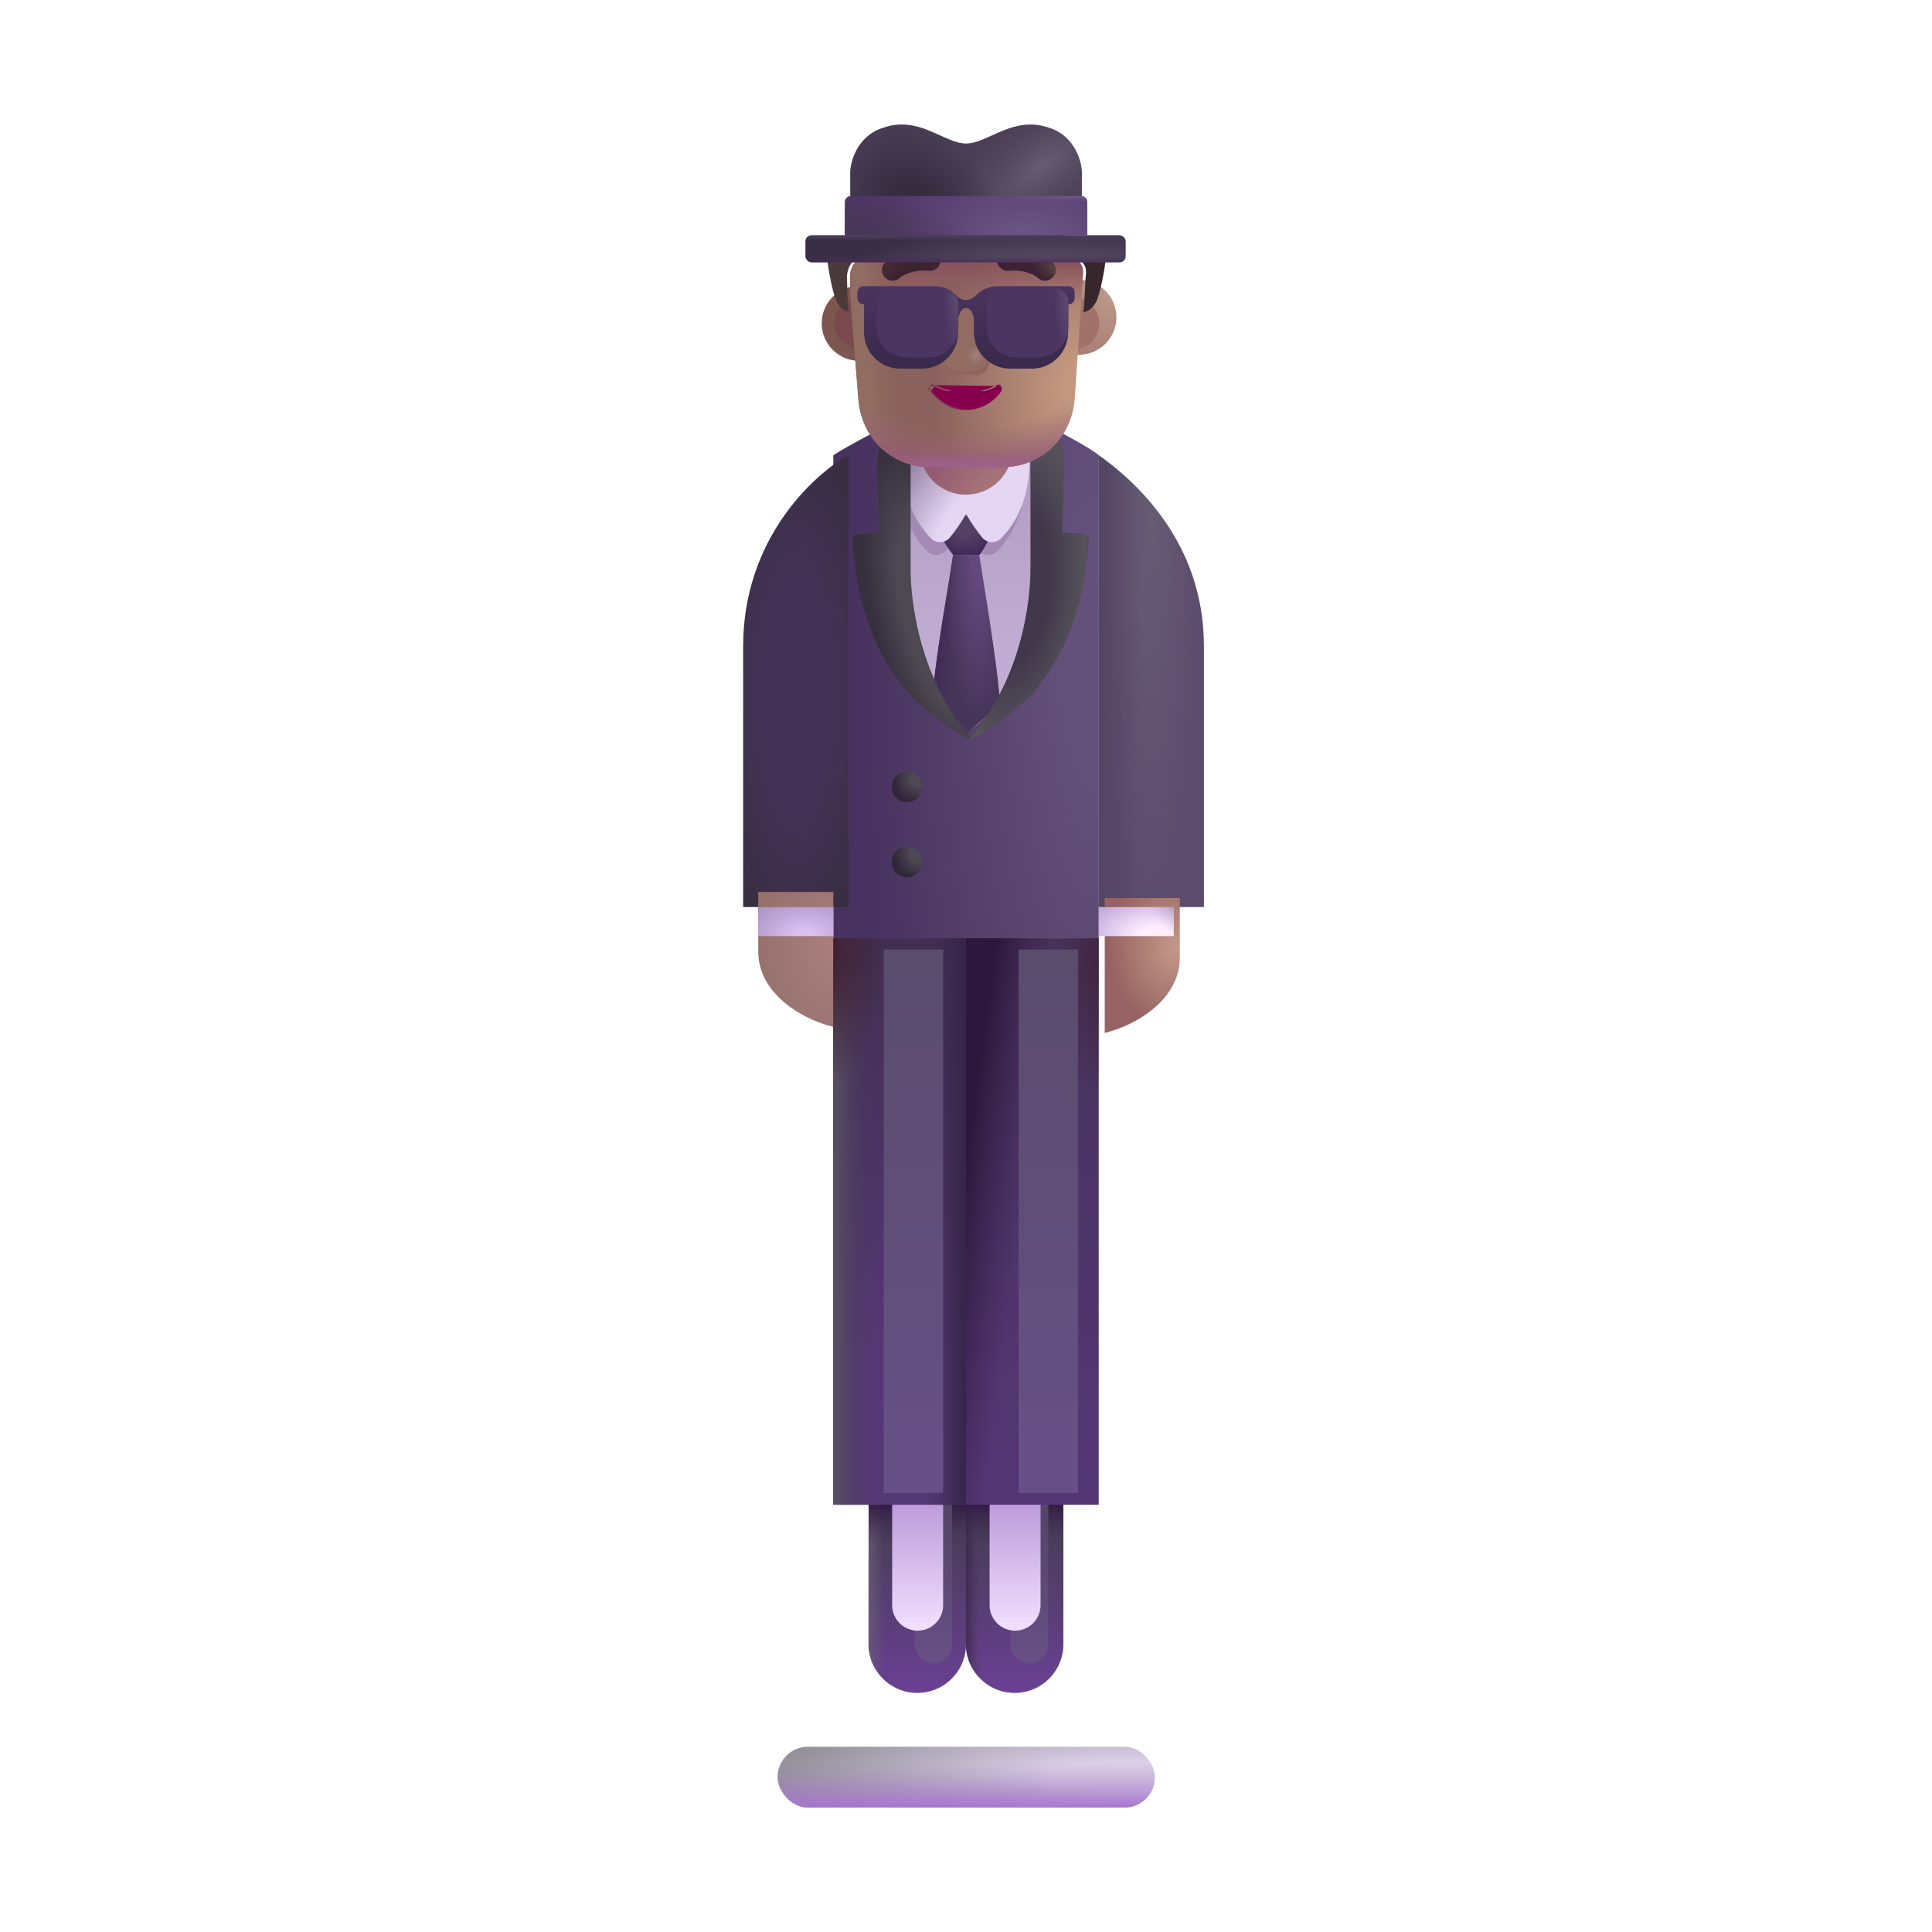 <svg fill="none" height="32" viewBox="0 0 32 32" width="32" xmlns="http://www.w3.org/2000/svg" xmlns:xlink="http://www.w3.org/1999/xlink"><filter id="a" color-interpolation-filters="sRGB" filterUnits="userSpaceOnUse" height="3.431" width="1.017" x="14.952" y="24.324"><feFlood flood-opacity="0" result="BackgroundImageFix"/><feBlend in="SourceGraphic" in2="BackgroundImageFix" mode="normal" result="shape"/><feGaussianBlur result="effect1_foregroundBlur_4002_681" stdDeviation=".1"/></filter><filter id="b" color-interpolation-filters="sRGB" filterUnits="userSpaceOnUse" height="3.431" width="1.025" x="16.538" y="24.324"><feFlood flood-opacity="0" result="BackgroundImageFix"/><feBlend in="SourceGraphic" in2="BackgroundImageFix" mode="normal" result="shape"/><feGaussianBlur result="effect1_foregroundBlur_4002_681" stdDeviation=".1"/></filter><filter id="c" color-interpolation-filters="sRGB" filterUnits="userSpaceOnUse" height=".808" width=".808" x="14.637" y="12.611"><feFlood flood-opacity="0" result="BackgroundImageFix"/><feColorMatrix in="SourceAlpha" result="hardAlpha" type="matrix" values="0 0 0 0 0 0 0 0 0 0 0 0 0 0 0 0 0 0 127 0"/><feOffset dx="-.1" dy=".1"/><feGaussianBlur stdDeviation=".075"/><feComposite in2="hardAlpha" operator="out"/><feColorMatrix type="matrix" values="0 0 0 0 0.267 0 0 0 0 0.165 0 0 0 0 0.357 0 0 0 1 0"/><feBlend in2="BackgroundImageFix" mode="normal" result="effect1_dropShadow_4002_681"/><feBlend in="SourceGraphic" in2="effect1_dropShadow_4002_681" mode="normal" result="shape"/><feColorMatrix in="SourceAlpha" result="hardAlpha" type="matrix" values="0 0 0 0 0 0 0 0 0 0 0 0 0 0 0 0 0 0 127 0"/><feOffset dx="-.02" dy=".02"/><feGaussianBlur stdDeviation=".025"/><feComposite in2="hardAlpha" k2="-1" k3="1" operator="arithmetic"/><feColorMatrix type="matrix" values="0 0 0 0 0.192 0 0 0 0 0.157 0 0 0 0 0.231 0 0 0 1 0"/><feBlend in2="shape" mode="normal" result="effect2_innerShadow_4002_681"/></filter><filter id="d" color-interpolation-filters="sRGB" filterUnits="userSpaceOnUse" height=".808" width=".808" x="14.637" y="13.853"><feFlood flood-opacity="0" result="BackgroundImageFix"/><feColorMatrix in="SourceAlpha" result="hardAlpha" type="matrix" values="0 0 0 0 0 0 0 0 0 0 0 0 0 0 0 0 0 0 127 0"/><feOffset dx="-.1" dy=".1"/><feGaussianBlur stdDeviation=".075"/><feComposite in2="hardAlpha" operator="out"/><feColorMatrix type="matrix" values="0 0 0 0 0.267 0 0 0 0 0.165 0 0 0 0 0.357 0 0 0 1 0"/><feBlend in2="BackgroundImageFix" mode="normal" result="effect1_dropShadow_4002_681"/><feBlend in="SourceGraphic" in2="effect1_dropShadow_4002_681" mode="normal" result="shape"/><feColorMatrix in="SourceAlpha" result="hardAlpha" type="matrix" values="0 0 0 0 0 0 0 0 0 0 0 0 0 0 0 0 0 0 127 0"/><feOffset dx="-.02" dy=".02"/><feGaussianBlur stdDeviation=".025"/><feComposite in2="hardAlpha" k2="-1" k3="1" operator="arithmetic"/><feColorMatrix type="matrix" values="0 0 0 0 0.192 0 0 0 0 0.157 0 0 0 0 0.231 0 0 0 1 0"/><feBlend in2="shape" mode="normal" result="effect2_innerShadow_4002_681"/></filter><filter id="e" color-interpolation-filters="sRGB" filterUnits="userSpaceOnUse" height="7.488" width="1.993" x="12.059" y="7.536"><feFlood flood-opacity="0" result="BackgroundImageFix"/><feBlend in="SourceGraphic" in2="BackgroundImageFix" mode="normal" result="shape"/><feColorMatrix in="SourceAlpha" result="hardAlpha" type="matrix" values="0 0 0 0 0 0 0 0 0 0 0 0 0 0 0 0 0 0 127 0"/><feOffset dx=".25"/><feGaussianBlur stdDeviation=".25"/><feComposite in2="hardAlpha" k2="-1" k3="1" operator="arithmetic"/><feColorMatrix type="matrix" values="0 0 0 0 0.341 0 0 0 0 0.314 0 0 0 0 0.369 0 0 0 1 0"/><feBlend in2="shape" mode="normal" result="effect1_innerShadow_4002_681"/></filter><filter id="f" color-interpolation-filters="sRGB" filterUnits="userSpaceOnUse" height="2.384" width="1.343" x="18.198" y="14.874"><feFlood flood-opacity="0" result="BackgroundImageFix"/><feBlend in="SourceGraphic" in2="BackgroundImageFix" mode="normal" result="shape"/><feColorMatrix in="SourceAlpha" result="hardAlpha" type="matrix" values="0 0 0 0 0 0 0 0 0 0 0 0 0 0 0 0 0 0 127 0"/><feOffset dx=".1" dy="-.15"/><feGaussianBlur stdDeviation=".175"/><feComposite in2="hardAlpha" k2="-1" k3="1" operator="arithmetic"/><feColorMatrix type="matrix" values="0 0 0 0 0.627 0 0 0 0 0.373 0 0 0 0 0.545 0 0 0 1 0"/><feBlend in2="shape" mode="normal" result="effect1_innerShadow_4002_681"/></filter><filter id="g" color-interpolation-filters="sRGB" filterUnits="userSpaceOnUse" height="2.484" width="1.243" x="12.559" y="14.774"><feFlood flood-opacity="0" result="BackgroundImageFix"/><feBlend in="SourceGraphic" in2="BackgroundImageFix" mode="normal" result="shape"/><feColorMatrix in="SourceAlpha" result="hardAlpha" type="matrix" values="0 0 0 0 0 0 0 0 0 0 0 0 0 0 0 0 0 0 127 0"/><feOffset dy="-.25"/><feGaussianBlur stdDeviation=".25"/><feComposite in2="hardAlpha" k2="-1" k3="1" operator="arithmetic"/><feColorMatrix type="matrix" values="0 0 0 0 0.596 0 0 0 0 0.349 0 0 0 0 0.557 0 0 0 1 0"/><feBlend in2="shape" mode="normal" result="effect1_innerShadow_4002_681"/></filter><filter id="h" color-interpolation-filters="sRGB" filterUnits="userSpaceOnUse" height="1.975" width="2.609" x="14.632" y="7.468"><feFlood flood-opacity="0" result="BackgroundImageFix"/><feBlend in="SourceGraphic" in2="BackgroundImageFix" mode="normal" result="shape"/><feGaussianBlur result="effect1_foregroundBlur_4002_681" stdDeviation=".125"/></filter><filter id="i" color-interpolation-filters="sRGB" filterUnits="userSpaceOnUse" height="1.525" width="2.109" x="14.946" y="7.506"><feFlood flood-opacity="0" result="BackgroundImageFix"/><feBlend in="SourceGraphic" in2="BackgroundImageFix" mode="normal" result="shape"/><feColorMatrix in="SourceAlpha" result="hardAlpha" type="matrix" values="0 0 0 0 0 0 0 0 0 0 0 0 0 0 0 0 0 0 127 0"/><feOffset dy="-.05"/><feGaussianBlur stdDeviation=".075"/><feComposite in2="hardAlpha" k2="-1" k3="1" operator="arithmetic"/><feColorMatrix type="matrix" values="0 0 0 0 0.706 0 0 0 0 0.596 0 0 0 0 0.816 0 0 0 1 0"/><feBlend in2="shape" mode="normal" result="effect1_innerShadow_4002_681"/></filter><filter id="j" color-interpolation-filters="sRGB" filterUnits="userSpaceOnUse" height="5.1" width="2.082" x="14.019" y="7.155"><feFlood flood-opacity="0" result="BackgroundImageFix"/><feBlend in="SourceGraphic" in2="BackgroundImageFix" mode="normal" result="shape"/><feColorMatrix in="SourceAlpha" result="hardAlpha" type="matrix" values="0 0 0 0 0 0 0 0 0 0 0 0 0 0 0 0 0 0 127 0"/><feOffset dx=".1" dy=".1"/><feGaussianBlur stdDeviation=".15"/><feComposite in2="hardAlpha" k2="-1" k3="1" operator="arithmetic"/><feColorMatrix type="matrix" values="0 0 0 0 0.204 0 0 0 0 0.125 0 0 0 0 0.267 0 0 0 1 0"/><feBlend in2="shape" mode="normal" result="effect1_innerShadow_4002_681"/></filter><filter id="k" color-interpolation-filters="sRGB" filterUnits="userSpaceOnUse" height="5.1" width="2.232" x="15.9" y="7.155"><feFlood flood-opacity="0" result="BackgroundImageFix"/><feBlend in="SourceGraphic" in2="BackgroundImageFix" mode="normal" result="shape"/><feColorMatrix in="SourceAlpha" result="hardAlpha" type="matrix" values="0 0 0 0 0 0 0 0 0 0 0 0 0 0 0 0 0 0 127 0"/><feOffset dx=".15"/><feGaussianBlur stdDeviation=".15"/><feComposite in2="hardAlpha" k2="-1" k3="1" operator="arithmetic"/><feColorMatrix type="matrix" values="0 0 0 0 0.204 0 0 0 0 0.169 0 0 0 0 0.235 0 0 0 1 0"/><feBlend in2="shape" mode="normal" result="effect1_innerShadow_4002_681"/><feColorMatrix in="SourceAlpha" result="hardAlpha" type="matrix" values="0 0 0 0 0 0 0 0 0 0 0 0 0 0 0 0 0 0 127 0"/><feOffset dx="-.1" dy=".1"/><feGaussianBlur stdDeviation=".125"/><feComposite in2="hardAlpha" k2="-1" k3="1" operator="arithmetic"/><feColorMatrix type="matrix" values="0 0 0 0 0.196 0 0 0 0 0.153 0 0 0 0 0.247 0 0 0 1 0"/><feBlend in2="effect1_innerShadow_4002_681" mode="normal" result="effect2_innerShadow_4002_681"/></filter><filter id="l" color-interpolation-filters="sRGB" filterUnits="userSpaceOnUse" height="1.244" width="1.244" x="13.615" y="4.733"><feFlood flood-opacity="0" result="BackgroundImageFix"/><feBlend in="SourceGraphic" in2="BackgroundImageFix" mode="normal" result="shape"/><feGaussianBlur result="effect1_foregroundBlur_4002_681" stdDeviation=".1"/></filter><filter id="m" color-interpolation-filters="sRGB" filterUnits="userSpaceOnUse" height="1.342" width="1.342" x="17.149" y="4.634"><feFlood flood-opacity="0" result="BackgroundImageFix"/><feBlend in="SourceGraphic" in2="BackgroundImageFix" mode="normal" result="shape"/><feColorMatrix in="SourceAlpha" result="hardAlpha" type="matrix" values="0 0 0 0 0 0 0 0 0 0 0 0 0 0 0 0 0 0 127 0"/><feOffset dx=".1" dy="-.1"/><feGaussianBlur stdDeviation=".1"/><feComposite in2="hardAlpha" k2="-1" k3="1" operator="arithmetic"/><feColorMatrix type="matrix" values="0 0 0 0 0.627 0 0 0 0 0.42 0 0 0 0 0.459 0 0 0 1 0"/><feBlend in2="shape" mode="normal" result="effect1_innerShadow_4002_681"/></filter><filter id="n" color-interpolation-filters="sRGB" filterUnits="userSpaceOnUse" height="1.178" width="1.178" x="17.181" y="4.766"><feFlood flood-opacity="0" result="BackgroundImageFix"/><feBlend in="SourceGraphic" in2="BackgroundImageFix" mode="normal" result="shape"/><feGaussianBlur result="effect1_foregroundBlur_4002_681" stdDeviation=".075"/></filter><filter id="o" color-interpolation-filters="sRGB" filterUnits="userSpaceOnUse" height=".892" width=".541" x="13.697" y="4.275"><feFlood flood-opacity="0" result="BackgroundImageFix"/><feBlend in="SourceGraphic" in2="BackgroundImageFix" mode="normal" result="shape"/><feColorMatrix in="SourceAlpha" result="hardAlpha" type="matrix" values="0 0 0 0 0 0 0 0 0 0 0 0 0 0 0 0 0 0 127 0"/><feOffset dx="-.05"/><feGaussianBlur stdDeviation=".075"/><feComposite in2="hardAlpha" k2="-1" k3="1" operator="arithmetic"/><feColorMatrix type="matrix" values="0 0 0 0 0.2 0 0 0 0 0.071 0 0 0 0 0.216 0 0 0 1 0"/><feBlend in2="shape" mode="normal" result="effect1_innerShadow_4002_681"/></filter><filter id="p" color-interpolation-filters="sRGB" filterUnits="userSpaceOnUse" height=".894" width=".521" x="17.798" y="4.275"><feFlood flood-opacity="0" result="BackgroundImageFix"/><feBlend in="SourceGraphic" in2="BackgroundImageFix" mode="normal" result="shape"/><feColorMatrix in="SourceAlpha" result="hardAlpha" type="matrix" values="0 0 0 0 0 0 0 0 0 0 0 0 0 0 0 0 0 0 127 0"/><feOffset dx=".05"/><feGaussianBlur stdDeviation=".075"/><feComposite in2="hardAlpha" k2="-1" k3="1" operator="arithmetic"/><feColorMatrix type="matrix" values="0 0 0 0 0.212 0 0 0 0 0.09 0 0 0 0 0.22 0 0 0 1 0"/><feBlend in2="shape" mode="normal" result="effect1_innerShadow_4002_681"/></filter><filter id="q" color-interpolation-filters="sRGB" filterUnits="userSpaceOnUse" height="1.691" width="1.289" x="15.353" y="4.769"><feFlood flood-opacity="0" result="BackgroundImageFix"/><feBlend in="SourceGraphic" in2="BackgroundImageFix" mode="normal" result="shape"/><feGaussianBlur result="effect1_foregroundBlur_4002_681" stdDeviation=".125"/></filter><filter id="r" color-interpolation-filters="sRGB" filterUnits="userSpaceOnUse" height=".57" width="1.018" x="16.467" y="4.13"><feFlood flood-opacity="0" result="BackgroundImageFix"/><feBlend in="SourceGraphic" in2="BackgroundImageFix" mode="normal" result="shape"/><feColorMatrix in="SourceAlpha" result="hardAlpha" type="matrix" values="0 0 0 0 0 0 0 0 0 0 0 0 0 0 0 0 0 0 127 0"/><feOffset dx=".05" dy="-.05"/><feGaussianBlur stdDeviation=".05"/><feComposite in2="hardAlpha" k2="-1" k3="1" operator="arithmetic"/><feColorMatrix type="matrix" values="0 0 0 0 0.224 0 0 0 0 0.098 0 0 0 0 0.192 0 0 0 1 0"/><feBlend in2="shape" mode="normal" result="effect1_innerShadow_4002_681"/></filter><filter id="s" color-interpolation-filters="sRGB" filterUnits="userSpaceOnUse" height=".57" width="1.018" x="14.559" y="4.13"><feFlood flood-opacity="0" result="BackgroundImageFix"/><feBlend in="SourceGraphic" in2="BackgroundImageFix" mode="normal" result="shape"/><feColorMatrix in="SourceAlpha" result="hardAlpha" type="matrix" values="0 0 0 0 0 0 0 0 0 0 0 0 0 0 0 0 0 0 127 0"/><feOffset dx=".05" dy="-.05"/><feGaussianBlur stdDeviation=".05"/><feComposite in2="hardAlpha" k2="-1" k3="1" operator="arithmetic"/><feColorMatrix type="matrix" values="0 0 0 0 0.235 0 0 0 0 0.11 0 0 0 0 0.204 0 0 0 1 0"/><feBlend in2="shape" mode="normal" result="effect1_innerShadow_4002_681"/></filter><filter id="t" color-interpolation-filters="sRGB" filterUnits="userSpaceOnUse" height="1.366" width="3.598" x="14.202" y="4.74"><feFlood flood-opacity="0" result="BackgroundImageFix"/><feBlend in="SourceGraphic" in2="BackgroundImageFix" mode="normal" result="shape"/><feColorMatrix in="SourceAlpha" result="hardAlpha" type="matrix" values="0 0 0 0 0 0 0 0 0 0 0 0 0 0 0 0 0 0 127 0"/><feOffset/><feGaussianBlur stdDeviation=".05"/><feComposite in2="hardAlpha" k2="-1" k3="1" operator="arithmetic"/><feColorMatrix type="matrix" values="0 0 0 0 0.196 0 0 0 0 0.137 0 0 0 0 0.251 0 0 0 1 0"/><feBlend in2="shape" mode="normal" result="effect1_innerShadow_4002_681"/></filter><filter id="u" color-interpolation-filters="sRGB" filterUnits="userSpaceOnUse" height="1.26" width="1.455" x="14.418" y="4.76"><feFlood flood-opacity="0" result="BackgroundImageFix"/><feBlend in="SourceGraphic" in2="BackgroundImageFix" mode="normal" result="shape"/><feColorMatrix in="SourceAlpha" result="hardAlpha" type="matrix" values="0 0 0 0 0 0 0 0 0 0 0 0 0 0 0 0 0 0 127 0"/><feOffset dx=".1" dy="-.1"/><feGaussianBlur stdDeviation=".15"/><feComposite in2="hardAlpha" k2="-1" k3="1" operator="arithmetic"/><feColorMatrix type="matrix" values="0 0 0 0 0.2 0 0 0 0 0.106 0 0 0 0 0.286 0 0 0 1 0"/><feBlend in2="shape" mode="normal" result="effect1_innerShadow_4002_681"/></filter><filter id="v" color-interpolation-filters="sRGB" filterUnits="userSpaceOnUse" height="1.26" width="1.455" x="16.238" y="4.76"><feFlood flood-opacity="0" result="BackgroundImageFix"/><feBlend in="SourceGraphic" in2="BackgroundImageFix" mode="normal" result="shape"/><feColorMatrix in="SourceAlpha" result="hardAlpha" type="matrix" values="0 0 0 0 0 0 0 0 0 0 0 0 0 0 0 0 0 0 127 0"/><feOffset dx=".1" dy="-.1"/><feGaussianBlur stdDeviation=".15"/><feComposite in2="hardAlpha" k2="-1" k3="1" operator="arithmetic"/><feColorMatrix type="matrix" values="0 0 0 0 0.2 0 0 0 0 0.106 0 0 0 0 0.286 0 0 0 1 0"/><feBlend in2="shape" mode="normal" result="effect1_innerShadow_4002_681"/></filter><filter id="w" color-interpolation-filters="sRGB" filterUnits="userSpaceOnUse" height="10.3" width="2.284" x="13.987" y="15.078"><feFlood flood-opacity="0" result="BackgroundImageFix"/><feBlend in="SourceGraphic" in2="BackgroundImageFix" mode="normal" result="shape"/><feGaussianBlur result="effect1_foregroundBlur_4002_681" stdDeviation=".325"/></filter><filter id="x" color-interpolation-filters="sRGB" filterUnits="userSpaceOnUse" height="10.3" width="2.284" x="16.221" y="15.078"><feFlood flood-opacity="0" result="BackgroundImageFix"/><feBlend in="SourceGraphic" in2="BackgroundImageFix" mode="normal" result="shape"/><feGaussianBlur result="effect1_foregroundBlur_4002_681" stdDeviation=".325"/></filter><linearGradient id="y"><stop offset="0" stop-color="#4a3d5b"/><stop offset="1" stop-color="#6a3f95"/></linearGradient><linearGradient id="z" gradientUnits="userSpaceOnUse" x1="15.193" x2="15.193" xlink:href="#y" y1="25.493" y2="28.04"/><linearGradient id="A" gradientUnits="userSpaceOnUse" x1="14.301" x2="14.645" y1="25.899" y2="25.899"><stop offset="0" stop-color="#685f73"/><stop offset="1" stop-color="#685f73" stop-opacity="0"/></linearGradient><linearGradient id="B"><stop offset="0" stop-color="#2d163c"/><stop offset="1" stop-color="#422f57" stop-opacity="0"/></linearGradient><linearGradient id="C" gradientUnits="userSpaceOnUse" x1="15.193" x2="15.193" xlink:href="#B" y1="24.845" y2="25.587"/><linearGradient id="D"><stop offset=".196" stop-color="#544568"/><stop offset="1" stop-color="#675086"/></linearGradient><linearGradient id="E" gradientUnits="userSpaceOnUse" x1="15.461" x2="15.461" xlink:href="#D" y1="24.524" y2="27.556"/><linearGradient id="F"><stop offset="0" stop-color="#b998d9"/><stop offset="1" stop-color="#f3e0ff"/></linearGradient><linearGradient id="G" gradientUnits="userSpaceOnUse" x1="15.199" x2="15.199" xlink:href="#F" y1="24.79" y2="27.009"/><linearGradient id="H" gradientUnits="userSpaceOnUse" x1="16.807" x2="16.807" xlink:href="#y" y1="25.493" y2="28.04"/><linearGradient id="I" gradientUnits="userSpaceOnUse" x1="15.914" x2="16.258" y1="25.899" y2="25.899"><stop offset="0" stop-color="#311943"/><stop offset="1" stop-color="#4c3f5d" stop-opacity="0"/></linearGradient><linearGradient id="J" gradientUnits="userSpaceOnUse" x1="16.807" x2="16.807" xlink:href="#B" y1="24.845" y2="25.587"/><linearGradient id="K" gradientUnits="userSpaceOnUse" x1="17.051" x2="17.051" xlink:href="#D" y1="24.524" y2="27.556"/><linearGradient id="L" gradientUnits="userSpaceOnUse" x1="16.813" x2="16.813" xlink:href="#F" y1="24.79" y2="27.009"/><radialGradient id="M" cx="0" cy="0" gradientTransform="matrix(-3.937 0 0 -14.215 18.198 10.649)" gradientUnits="userSpaceOnUse" r="1"><stop offset=".129" stop-color="#64517b"/><stop offset="1" stop-color="#48325f"/></radialGradient><linearGradient id="N" gradientUnits="userSpaceOnUse" x1="16.047" x2="16.047" y1="8.384" y2="10.759"><stop offset="0" stop-color="#b59fc5"/><stop offset="1" stop-color="#c1add3"/></linearGradient><linearGradient id="O"><stop offset=".271" stop-color="#4e4a54"/><stop offset=".844" stop-color="#31273b"/></linearGradient><radialGradient id="P" cx="0" cy="0" gradientTransform="matrix(-.391 .34 -.319 -.366 15.348 12.755)" gradientUnits="userSpaceOnUse" r="1" xlink:href="#O"/><radialGradient id="Q" cx="0" cy="0" gradientTransform="matrix(-.391 .34 -.319 -.366 15.348 13.997)" gradientUnits="userSpaceOnUse" r="1" xlink:href="#O"/><radialGradient id="R" cx="0" cy="0" gradientTransform="matrix(0 5.406 -1.704 0 12.93 11.462)" gradientUnits="userSpaceOnUse" r="1"><stop offset=".378" stop-color="#423255"/><stop offset="1" stop-color="#332c38"/></radialGradient><radialGradient id="S" cx="0" cy="0" gradientTransform="matrix(0 6.844 -.872 0 19.07 8.587)" gradientUnits="userSpaceOnUse" r="1"><stop offset="0" stop-color="#675c73"/><stop offset="1" stop-color="#5b4b6d"/></radialGradient><linearGradient id="T" gradientUnits="userSpaceOnUse" x1="17.912" x2="18.864" y1="12.068" y2="12.068"><stop offset="0" stop-color="#50445d"/><stop offset="1" stop-color="#50445d" stop-opacity="0"/></linearGradient><radialGradient id="U" cx="0" cy="0" gradientTransform="matrix(0 1.797 -1.453 0 19.356 15.852)" gradientUnits="userSpaceOnUse" r="1"><stop offset="0" stop-color="#c49887"/><stop offset=".759" stop-color="#956363"/></radialGradient><radialGradient id="V" cx="0" cy="0" gradientTransform="matrix(-1.243 0 0 -1.641 13.802 16.024)" gradientUnits="userSpaceOnUse" r="1"><stop offset=".067" stop-color="#a77e7d"/><stop offset="1" stop-color="#96726d"/></radialGradient><radialGradient id="W" cx="0" cy="0" gradientTransform="matrix(0 -.715 1.281 0 19.137 15.505)" gradientUnits="userSpaceOnUse" r="1"><stop offset=".202" stop-color="#ffefff"/><stop offset="1" stop-color="#bfa3d9"/></radialGradient><linearGradient id="X" gradientUnits="userSpaceOnUse" x1="19.535" x2="19.215" y1="14.931" y2="15.345"><stop offset=".265" stop-color="#b4a3c5"/><stop offset="1" stop-color="#e7d4fa" stop-opacity="0"/></linearGradient><radialGradient id="Y" cx="0" cy="0" gradientTransform="matrix(0 -.684 1.058 0 13.332 15.505)" gradientUnits="userSpaceOnUse" r="1"><stop offset=".145" stop-color="#dac0f3"/><stop offset="1" stop-color="#aa92c2"/></radialGradient><linearGradient id="Z" gradientUnits="userSpaceOnUse" x1="14.901" x2="14.901" y1="15.54" y2="22.399"><stop offset="0" stop-color="#423053"/><stop offset="1" stop-color="#543873"/></linearGradient><linearGradient id="aa" gradientUnits="userSpaceOnUse" x1="13.802" x2="14.418" y1="20.806" y2="20.806"><stop offset="0" stop-color="#595163"/><stop offset="1" stop-color="#473857" stop-opacity="0"/></linearGradient><radialGradient id="ab" cx="0" cy="0" gradientTransform="matrix(1.156 0 0 2.484 13.543 15.54)" gradientUnits="userSpaceOnUse" r="1"><stop offset=".23" stop-color="#3e2031"/><stop offset="1" stop-color="#3e2031" stop-opacity="0"/></radialGradient><linearGradient id="ac" gradientUnits="userSpaceOnUse" x1="16" x2="15.371" y1="18.29" y2="18.29"><stop offset="0" stop-color="#362549"/><stop offset="1" stop-color="#362549" stop-opacity="0"/></linearGradient><linearGradient id="ad" gradientUnits="userSpaceOnUse" x1="17.099" x2="17.099" y1="15.54" y2="24.923"><stop offset="0" stop-color="#47345c"/><stop offset="1" stop-color="#543675"/></linearGradient><radialGradient id="ae" cx="0" cy="0" gradientTransform="matrix(-.906 0 0 -2.393 18.387 15.946)" gradientUnits="userSpaceOnUse" r="1"><stop offset=".02" stop-color="#402339"/><stop offset="1" stop-color="#402339" stop-opacity="0"/></radialGradient><linearGradient id="af" gradientUnits="userSpaceOnUse" x1="15.793" x2="16.84" y1="20.79" y2="20.931"><stop offset="0" stop-color="#2c183c"/><stop offset="1" stop-color="#3e2353" stop-opacity="0"/></linearGradient><radialGradient id="ag" cx="0" cy="0" gradientTransform="matrix(-5.859 0 0 -1.145 18.824 29.435)" gradientUnits="userSpaceOnUse" r="1"><stop offset=".24" stop-color="#dbcfe8"/><stop offset="1" stop-color="#96929b"/></radialGradient><linearGradient id="ah" gradientUnits="userSpaceOnUse" x1="16.004" x2="16.004" y1="30.056" y2="29.212"><stop offset=".083" stop-color="#a870d4"/><stop offset="1" stop-color="#a189b8" stop-opacity="0"/></linearGradient><radialGradient id="ai" cx="0" cy="0" gradientTransform="matrix(0 .496 -.48 0 15.992 8.696)" gradientUnits="userSpaceOnUse" r="1"><stop offset=".394" stop-color="#534063"/><stop offset="1" stop-color="#43295a"/></radialGradient><radialGradient id="aj" cx="0" cy="0" gradientTransform="matrix(0 2.789 -.585 0 16.212 9.192)" gradientUnits="userSpaceOnUse" r="1"><stop offset=".174" stop-color="#63477d"/><stop offset="1" stop-color="#473559"/></radialGradient><linearGradient id="ak" gradientUnits="userSpaceOnUse" x1="15.582" x2="15.801" y1="10.149" y2="10.157"><stop offset="0" stop-color="#412c57"/><stop offset="1" stop-color="#412c57" stop-opacity="0"/></linearGradient><radialGradient id="al" cx="0" cy="0" gradientTransform="matrix(-1.469 -1.475 2.109 -2.101 16.668 9.03)" gradientUnits="userSpaceOnUse" r="1"><stop offset=".495" stop-color="#e5d6f4"/><stop offset="1" stop-color="#927fa2"/></radialGradient><radialGradient id="am" cx="0" cy="0" gradientTransform="matrix(-.7 -.712 .943 -.928 16.468 8.134)" gradientUnits="userSpaceOnUse" r="1"><stop offset="0" stop-color="#a87979"/><stop offset="1" stop-color="#955b70"/></radialGradient><radialGradient id="an" cx="0" cy="0" gradientTransform="matrix(-1.016 .266 -.736 -2.813 15.449 10.118)" gradientUnits="userSpaceOnUse" r="1"><stop offset=".546" stop-color="#4d4852"/><stop offset="1" stop-color="#37303e"/></radialGradient><radialGradient id="ao" cx="0" cy="0" gradientTransform="matrix(1.125 .135 -.3 2.5 16.746 9.655)" gradientUnits="userSpaceOnUse" r="1"><stop offset=".496" stop-color="#55525a" stop-opacity="0"/><stop offset="1" stop-color="#55525a"/></radialGradient><radialGradient id="ap" cx="0" cy="0" gradientTransform="matrix(-.507 1.035 -1.035 -.507 18.277 4.941)" gradientUnits="userSpaceOnUse" r="1"><stop offset="0" stop-color="#ba9a88"/><stop offset="1" stop-color="#aa7d75"/></radialGradient><radialGradient id="aq" cx="0" cy="0" gradientTransform="matrix(-2.442 0 0 -3.386 17.938 6.446)" gradientUnits="userSpaceOnUse" r="1"><stop offset=".127" stop-color="#c2987f"/><stop offset="1" stop-color="#8b625d"/></radialGradient><linearGradient id="ar" gradientUnits="userSpaceOnUse" x1="16.008" x2="16.008" y1="4.306" y2="5.103"><stop offset="0" stop-color="#86515a"/><stop offset="1" stop-color="#915f68" stop-opacity="0"/></linearGradient><linearGradient id="as" gradientUnits="userSpaceOnUse" x1="14.214" x2="15.027" y1="6.144" y2="6.097"><stop offset=".214" stop-color="#916d61"/><stop offset="1" stop-color="#8a615c" stop-opacity="0"/></linearGradient><radialGradient id="at" cx="0" cy="0" gradientTransform="matrix(0 2.458 -3.687 0 16.008 5.394)" gradientUnits="userSpaceOnUse" r="1"><stop offset=".693" stop-color="#9d6874" stop-opacity="0"/><stop offset="1" stop-color="#93567e"/></radialGradient><radialGradient id="au" cx="0" cy="0" gradientTransform="matrix(0 -.242 2.394 0 16.008 7.737)" gradientUnits="userSpaceOnUse" r="1"><stop offset=".198" stop-color="#9c6188"/><stop offset="1" stop-color="#9c647f" stop-opacity="0"/></radialGradient><radialGradient id="av" cx="0" cy="0" gradientTransform="matrix(-.141 -.059 .063 -.152 16.16 5.882)" gradientUnits="userSpaceOnUse" r="1"><stop offset="0" stop-color="#a2807a"/><stop offset="1" stop-color="#926c63"/></radialGradient><radialGradient id="aw" cx="0" cy="0" gradientTransform="matrix(.121 -.203 .609 .363 15.472 6.675)" gradientUnits="userSpaceOnUse" r="1"><stop offset="0" stop-color="#816361"/><stop offset="1" stop-color="#816361" stop-opacity="0"/></radialGradient><radialGradient id="ax" cx="0" cy="0" gradientTransform="matrix(-.4 -.203 .11 -.217 17.435 4.501)" gradientUnits="userSpaceOnUse" r="1"><stop offset="0" stop-color="#594343"/><stop offset="1" stop-color="#594343" stop-opacity="0"/></radialGradient><radialGradient id="ay" cx="0" cy="0" gradientTransform="matrix(.4 -.203 .11 .217 14.559 4.501)" gradientUnits="userSpaceOnUse" r="1"><stop offset="0" stop-color="#452c34"/><stop offset="1" stop-color="#452c34" stop-opacity="0"/></radialGradient><linearGradient id="az" gradientUnits="userSpaceOnUse" x1="16.001" x2="16.001" y1="4.74" y2="6.106"><stop offset="0" stop-color="#4b345e"/><stop offset="1" stop-color="#39294a"/></linearGradient><linearGradient id="aA"><stop offset=".173" stop-color="#5b496d"/><stop offset="1" stop-color="#5b496d" stop-opacity="0"/></linearGradient><radialGradient id="aB" cx="0" cy="0" gradientTransform="matrix(0 1.133 -.247 0 15.773 4.946)" gradientUnits="userSpaceOnUse" r="1" xlink:href="#aA"/><radialGradient id="aC" cx="0" cy="0" gradientTransform="matrix(0 1.133 -.247 0 17.594 4.946)" gradientUnits="userSpaceOnUse" r="1" xlink:href="#aA"/><radialGradient id="aD" cx="0" cy="0" gradientTransform="matrix(-2.008 1.508 -.686 -.913 17.254 2.751)" gradientUnits="userSpaceOnUse" r="1"><stop offset="0" stop-color="#675d72"/><stop offset=".77" stop-color="#52495e" stop-opacity="0"/></radialGradient><radialGradient id="aE" cx="0" cy="0" gradientTransform="matrix(-.852 -1.434 1.149 -.682 15.129 3.544)" gradientUnits="userSpaceOnUse" r="1"><stop offset=".297" stop-color="#362c40"/><stop offset="1" stop-color="#362c40" stop-opacity="0"/></radialGradient><radialGradient id="aF" cx="0" cy="0" gradientTransform="matrix(0 -1.297 2.453 0 16.981 3.899)" gradientUnits="userSpaceOnUse" r="1"><stop offset="0" stop-color="#6c5785"/><stop offset="1" stop-color="#53386c"/></radialGradient><radialGradient id="aG" cx="0" cy="0" gradientTransform="matrix(-1.903 0 0 -.109 18.008 3.247)" gradientUnits="userSpaceOnUse" r="1"><stop offset="0" stop-color="#74608b"/><stop offset="1" stop-color="#634c7c" stop-opacity="0"/></radialGradient><radialGradient id="aH" cx="0" cy="0" gradientTransform="matrix(.484 -1.094 2.424 1.074 14.332 4.118)" gradientUnits="userSpaceOnUse" r="1"><stop offset="0" stop-color="#453752"/><stop offset="1" stop-color="#453752" stop-opacity="0"/></radialGradient><radialGradient id="aI" cx="0" cy="0" gradientTransform="matrix(0 -.773 3.422 0 17.34 4.532)" gradientUnits="userSpaceOnUse" r="1"><stop offset=".207" stop-color="#584e64"/><stop offset="1" stop-color="#3a2e46"/></radialGradient><linearGradient id="aJ" gradientUnits="userSpaceOnUse" x1="16.496" x2="16.496" y1="4.376" y2="4.243"><stop offset="0" stop-color="#4a295c"/><stop offset="1" stop-color="#4a295c" stop-opacity="0"/></linearGradient><linearGradient id="aK" gradientUnits="userSpaceOnUse" x1="16.785" x2="16.785" y1="3.853" y2="3.985"><stop offset=".464" stop-color="#4a3d57"/><stop offset="1" stop-color="#4a3d57" stop-opacity="0"/></linearGradient><linearGradient id="aL"><stop offset="0" stop-color="#675087"/><stop offset="1" stop-color="#594c6c"/></linearGradient><linearGradient id="aM" gradientUnits="userSpaceOnUse" x1="15.794" x2="15.794" xlink:href="#aL" y1="24.727" y2="15.727"/><linearGradient id="aN" gradientUnits="userSpaceOnUse" x1="18.029" x2="18.029" xlink:href="#aL" y1="24.727" y2="15.727"/><path d="m14.387 24.727h1.613v2.506c0 .446-.361.807-.807.807s-.807-.361-.807-.807z" fill="url(#z)"/><path d="m14.387 24.727h1.613v2.506c0 .446-.361.807-.807.807s-.807-.361-.807-.807z" fill="url(#A)"/><path d="m14.387 24.727h1.613v2.506c0 .446-.361.807-.807.807s-.807-.361-.807-.807z" fill="url(#C)"/><g filter="url(#a)"><rect fill="url(#E)" height="3.031" rx=".309" width=".617" x="15.152" y="24.524"/></g><path d="m14.777 24.79h.844v1.797c0 .233-.189.422-.422.422s-.422-.189-.422-.422z" fill="url(#G)"/><path d="m16 24.727h1.613v2.506c0 .446-.361.807-.807.807s-.807-.361-.807-.807z" fill="url(#H)"/><path d="m16 24.727h1.613v2.506c0 .446-.361.807-.807.807s-.807-.361-.807-.807z" fill="url(#I)"/><path d="m16 24.727h1.613v2.506c0 .446-.361.807-.807.807s-.807-.361-.807-.807z" fill="url(#J)"/><g filter="url(#b)"><rect fill="url(#K)" height="3.031" rx=".313" width=".625" x="16.738" y="24.524"/></g><path d="m16.391 24.79h.844v1.797c0 .233-.189.422-.422.422s-.422-.189-.422-.422z" fill="url(#L)"/><path d="m13.802 7.54c.251-.163 1.103-.621 1.378-.699h1.751c.641.312 1.137.585 1.268.699v8h-4.397z" fill="url(#M)"/><path d="m14.91 10.134v-2.891h2.273v2.891c-.181 1.169-.878 1.831-1.203 2.016-.756-.481-1.029-1.544-1.07-2.016z" fill="url(#N)"/><g filter="url(#c)"><circle cx="15.141" cy="12.915" fill="url(#P)" r=".254"/></g><g filter="url(#d)"><circle cx="15.141" cy="14.157" fill="url(#Q)" r=".254"/></g><g filter="url(#e)"><path d="m12.059 10.704c0-1.738 1.117-2.809 1.743-3.168v7.488h-1.743z" fill="url(#R)"/></g><path d="m19.941 10.704c0-1.738-1.156-2.75-1.743-3.164v7.484h1.743z" fill="url(#S)"/><path d="m19.941 10.704c0-1.738-1.156-2.75-1.743-3.164v7.484h1.743z" fill="url(#T)"/><g filter="url(#f)"><path d="m18.198 15.024h1.243v.991c0 .687-.719 1.118-1.243 1.243z" fill="url(#U)"/></g><g filter="url(#g)"><path d="m13.802 15.024h-1.243v.991c0 .687.719 1.118 1.243 1.243z" fill="url(#V)"/></g><path d="m19.442 15.505h-1.243v-.48h1.243z" fill="url(#W)"/><path d="m19.442 15.505h-1.243v-.48h1.243z" fill="url(#X)"/><path d="m12.559 15.505h1.243v-.48h-1.243z" fill="url(#Y)"/><path d="m13.802 15.54h2.198v9.383h-2.198z" fill="#5e4e73"/><path d="m13.802 15.54h2.198v9.383h-2.198z" fill="url(#Z)"/><path d="m13.802 15.54h2.198v9.383h-2.198z" fill="url(#aa)"/><path d="m13.802 15.54h2.198v9.383h-2.198z" fill="url(#ab)"/><path d="m13.802 15.54h2.198v9.383h-2.198z" fill="url(#ac)"/><path d="m16 15.54h2.198v9.383h-2.198z" fill="url(#ad)"/><path d="m16 15.54h2.198v9.383h-2.198z" fill="url(#ae)"/><path d="m16 15.54h2.198v9.383h-2.198z" fill="url(#af)"/><rect fill="url(#ag)" height="1.008" rx=".504" width="6.25" x="12.879" y="28.931"/><rect fill="url(#ah)" height="1.008" rx=".504" width="6.25" x="12.879" y="28.931"/><g filter="url(#h)"><path d="m14.882 7.718c0 .342.019.948.479 1.414.088.089.231.078.31-.019.082-.101.178-.232.257-.375.004-.007.014-.007.018 0 .079.142.175.274.257.375.079.097.222.108.31.019.46-.465.479-1.072.479-1.414z" fill="#a389b4"/></g><path d="m15.787 9.192c-.144-.172-.297-.473-.359-.656h1.129c-.097.263-.254.555-.332.656z" fill="url(#ai)"/><path d="m15.426 11.673c.096-.965.262-1.828.359-2.481h.434l.006.039c.174 1.081.298 1.844.341 2.441l-.555.476z" fill="url(#aj)"/><path d="m15.426 11.673c.096-.965.262-1.828.359-2.481h.434l.006.039c.174 1.081.298 1.844.341 2.441l-.555.476z" fill="url(#ak)"/><g filter="url(#i)"><path d="m14.946 7.556c-0.0.342.019.948.479 1.414.088.089.231.078.31-.019.082-.101.178-.232.257-.375.004-.007.014-.007.018 0 .079.142.175.274.257.375.079.097.222.108.31.019.46-.465.479-1.072.479-1.414z" fill="url(#al)"/></g><circle cx="16" cy="7.423" fill="url(#am)" r=".77"/><g filter="url(#j)"><path d="m14.983 9.271v-1.81l-.422-.305c-.12.116-.134.4-.13.53l.031 1.033-.352.029c-.054.004-.095.052-.091.106.086 1.196.41 1.864.832 2.409.288.373.827.75 1.123.891.019.009.035-.014.021-.03-.842-.924-1.024-2.245-1.012-2.853z" fill="url(#an)"/></g><g filter="url(#k)"><path d="m17.018 9.271v-1.81l.422-.305c.12.116.134.4.13.53l-.031 1.033.351.029c.054.004.095.052.091.106-.086 1.196-.41 1.864-.832 2.409-.289.373-.827.75-1.123.891-.019.009-.035-.014-.021-.03.842-.924 1.024-2.245 1.012-2.853z" fill="#41374b"/><path d="m17.018 9.271v-1.81l.422-.305c.12.116.134.4.13.53l-.031 1.033.351.029c.054.004.095.052.091.106-.086 1.196-.41 1.864-.832 2.409-.289.373-.827.75-1.123.891-.019.009-.035-.014-.021-.03.842-.924 1.024-2.245 1.012-2.853z" fill="url(#ao)"/></g><circle cx="14.231" cy="5.355" fill="#7c564f" r=".621"/><g filter="url(#l)"><circle cx="14.238" cy="5.355" fill="#7a4b4d" r=".422"/></g><g filter="url(#m)"><circle cx="17.77" cy="5.355" fill="url(#ap)" r=".621"/></g><g filter="url(#n)"><circle cx="17.77" cy="5.355" fill="#a17368" r=".439"/></g><path d="m14.1 5.127c-.01-.117-.022-.45-.022-.535 0-.099.04-.218.12-.278l.06-.06c.1-.079.14-.198.14-.317v-.317c0-.099.06-.179.16-.198.239-.06.738-.159 1.457-.159s1.217.099 1.457.159c.08.02.16.099.16.198v.317c0 .119.06.238.14.317.187.131.175.203.16.357-.005.048-.02.444-.033.536l-.099 1.473c-.06.658-.577 1.117-1.194 1.117h-1.194c-.637 0-1.135-.459-1.194-1.117z" fill="url(#aq)"/><path d="m14.1 5.127c-.01-.117-.022-.45-.022-.535 0-.099.04-.218.12-.278l.06-.06c.1-.079.14-.198.14-.317v-.317c0-.099.06-.179.16-.198.239-.06.738-.159 1.457-.159s1.217.099 1.457.159c.08.02.16.099.16.198v.317c0 .119.06.238.14.317.187.131.175.203.16.357-.005.048-.02.444-.033.536l-.099 1.473c-.06.658-.577 1.117-1.194 1.117h-1.194c-.637 0-1.135-.459-1.194-1.117z" fill="url(#ar)"/><path d="m14.1 5.127c-.01-.117-.022-.45-.022-.535 0-.099.04-.218.12-.278l.06-.06c.1-.079.14-.198.14-.317v-.317c0-.099.06-.179.16-.198.239-.06.738-.159 1.457-.159s1.217.099 1.457.159c.08.02.16.099.16.198v.317c0 .119.06.238.14.317.187.131.175.203.16.357-.005.048-.02.444-.033.536l-.099 1.473c-.06.658-.577 1.117-1.194 1.117h-1.194c-.637 0-1.135-.459-1.194-1.117z" fill="url(#as)"/><path d="m14.1 5.127c-.01-.117-.022-.45-.022-.535 0-.099.04-.218.12-.278l.06-.06c.1-.079.14-.198.14-.317v-.317c0-.099.06-.179.16-.198.239-.06.738-.159 1.457-.159s1.217.099 1.457.159c.08.02.16.099.16.198v.317c0 .119.06.238.14.317.187.131.175.203.16.357-.005.048-.02.444-.033.536l-.099 1.473c-.06.658-.577 1.117-1.194 1.117h-1.194c-.637 0-1.135-.459-1.194-1.117z" fill="url(#at)"/><path d="m14.1 5.127c-.01-.117-.022-.45-.022-.535 0-.099.04-.218.12-.278l.06-.06c.1-.079.14-.198.14-.317v-.317c0-.099.06-.179.16-.198.239-.06.738-.159 1.457-.159s1.217.099 1.457.159c.08.02.16.099.16.198v.317c0 .119.06.238.14.317.187.131.175.203.16.357-.005.048-.02.444-.033.536l-.099 1.473c-.06.658-.577 1.117-1.194 1.117h-1.194c-.637 0-1.135-.459-1.194-1.117z" fill="url(#au)"/><g filter="url(#o)"><path d="m14.078 4.592c0 .086.012.418.022.535l.003.04c-.05-.01-.123-.048-.183-.15-.079-.135-.148-.551-.173-.741h.491l-.04.039c-.08.06-.12.179-.12.278z" fill="#4a3a39"/></g><g filter="url(#p)"><path d="m17.895 5.169c.049-.004.133-.037.201-.153.079-.135.148-.551.173-.741h-.471c.154.116.147.188.133.327-0.0.003-.001.006-.001.01-.002.017-.005.075-.008.148-.007.138-.016.328-.025.388z" fill="#37272d"/></g><g filter="url(#q)"><path d="m15.836 5.144-.223.755c-.046.155.064.311.219.311h.33c.155 0 .264-.158.219-.311l-.223-.755c-.048-.167-.271-.167-.321 0z" fill="#8f655d"/></g><path d="m15.855 5.198-.198.668c-.04.137.057.275.194.275h.292c.137 0 .234-.14.194-.275l-.198-.668c-.042-.148-.24-.148-.284 0z" fill="url(#av)"/><path d="m15.491 6.379c.146.076.32.12.506.12.188 0 .36-.044.506-.12l0-0v0c.034-.017.07-.007.091.015zm0 0-0-0m0.0 0-0-0m0 0c-.034-.017-.07-.007-.091.016m.091-.016-.091.016m1.187.08c.032-.048-.023-.104-.074-.078-.149.078-.325.122-.515.122-.189 0-.366-.044-.515-.122l-.074.078m1.178 0c-.125.189-.342.315-.589.315-.247 0-.464-.126-.589-.315m1.178 0 .017.011c0-0 0-0 0-0v-0zm-1.178 0-.017.011m.017-.011-.017.011m.008-.091c-.021.023-.03.059-.008.091m.008-.091-.008.091" fill="#87004d" stroke="url(#aw)" stroke-width=".04"/><g clip-rule="evenodd" fill-rule="evenodd" filter="url(#r)"><path d="m16.659 4.535c.268-.025.44.079.481.118.071.066.182.061.248-.01.066-.071.061-.183-.01-.248-.114-.105-.384-.244-.752-.209-.097.009-.168.095-.159.191.009.097.095.168.191.159z" fill="#3e2132"/><path d="m16.659 4.535c.268-.025.44.079.481.118.071.066.182.061.248-.01.066-.071.061-.183-.01-.248-.114-.105-.384-.244-.752-.209-.097.009-.168.095-.159.191.009.097.095.168.191.159z" fill="url(#ax)"/></g><g clip-rule="evenodd" fill-rule="evenodd" filter="url(#s)"><path d="m15.335 4.535c-.268-.025-.44.079-.481.118-.071.066-.183.061-.248-.01-.066-.071-.061-.183.01-.248.114-.105.384-.244.752-.209.097.009.168.095.159.191-.009.097-.095.168-.191.159z" fill="#3b2330"/><path d="m15.335 4.535c-.268-.025-.44.079-.481.118-.071.066-.183.061-.248-.01-.066-.071-.061-.183.01-.248.114-.105.384-.244.752-.209.097.009.168.095.159.191-.009.097-.095.168-.191.159z" fill="url(#ay)"/></g><g filter="url(#t)"><path d="m14.302 4.74c-.055 0-.1.045-.1.1v.099c0 .055.045.1.1.1h.009v.467c0 .331.269.6.6.6h.36c.332 0 .6-.269.6-.6v-.208c.003-.062.038-.196.13-.196s.127.134.13.196v.208c0 .331.269.6.6.6h.36c.331 0 .6-.269.6-.6v-.467h.009c.055 0 .1-.045.1-.1v-.099c0-.055-.045-.1-.1-.1h-1.176c-.135 0-.264.054-.358.151l-.004.004c-.069.063-.12.072-.162.074-.041-.001-.092-.011-.162-.074l-.004-.004c-.094-.097-.223-.151-.358-.151z" fill="url(#az)"/></g><g filter="url(#u)"><path d="m14.418 5.11c0-.138.112-.25.25-.25h.805c.166 0 .3.134.3.3v.36c0 .276-.224.5-.5.5h-.355c-.276 0-.5-.224-.5-.5z" fill="#4b3561"/><path d="m14.418 5.11c0-.138.112-.25.25-.25h.805c.166 0 .3.134.3.3v.36c0 .276-.224.5-.5.5h-.355c-.276 0-.5-.224-.5-.5z" fill="url(#aB)"/></g><g filter="url(#v)"><path d="m17.594 5.11c0-.138-.112-.25-.25-.25h-.805c-.166 0-.3.134-.3.3v.36c0 .276.224.5.5.5h.355c.276 0 .5-.224.5-.5z" fill="#4b3561"/><path d="m17.594 5.11c0-.138-.112-.25-.25-.25h-.805c-.166 0-.3.134-.3.3v.36c0 .276.224.5.5.5h.355c.276 0 .5-.224.5-.5z" fill="url(#aC)"/></g><path d="m14.083 3.357v-.461c-.012-.193.108-.636.526-.773.383-.144.694-.003.963.12.155.07.296.134.429.134.133 0 .274-.064.429-.134.269-.122.58-.263.963-.12.417.138.538.581.526.773v.461z" fill="#4b3f57"/><path d="m14.083 3.357v-.461c-.012-.193.108-.636.526-.773.383-.144.694-.003.963.12.155.07.296.134.429.134.133 0 .274-.064.429-.134.269-.122.58-.263.963-.12.417.138.538.581.526.773v.461z" fill="url(#aD)"/><path d="m14.083 3.357v-.461c-.012-.193.108-.636.526-.773.383-.144.694-.003.963.12.155.07.296.134.429.134.133 0 .274-.064.429-.134.269-.122.58-.263.963-.12.417.138.538.581.526.773v.461z" fill="url(#aE)"/><path d="m13.993 3.347c0-.055.045-.1.1-.1h3.816c.055 0 .1.045.1.1v.552h-4.016z" fill="url(#aF)"/><path d="m13.993 3.347c0-.055.045-.1.1-.1h3.816c.055 0 .1.045.1.1v.552h-4.016z" fill="url(#aG)"/><path d="m13.993 3.347c0-.055.045-.1.1-.1h3.816c.055 0 .1.045.1.1v.552h-4.016z" fill="url(#aH)"/><rect fill="url(#aI)" height=".445" rx=".1" width="5.305" x="13.34" y="3.899"/><rect fill="url(#aJ)" height=".445" rx=".1" width="5.305" x="13.34" y="3.899"/><rect fill="url(#aK)" height=".445" rx=".1" width="5.305" x="13.34" y="3.899"/><g filter="url(#w)"><path d="m14.637 15.727h.984v9h-.984z" fill="url(#aM)"/></g><g filter="url(#x)"><path d="m16.871 15.727h.984v9h-.984z" fill="url(#aN)"/></g></svg>